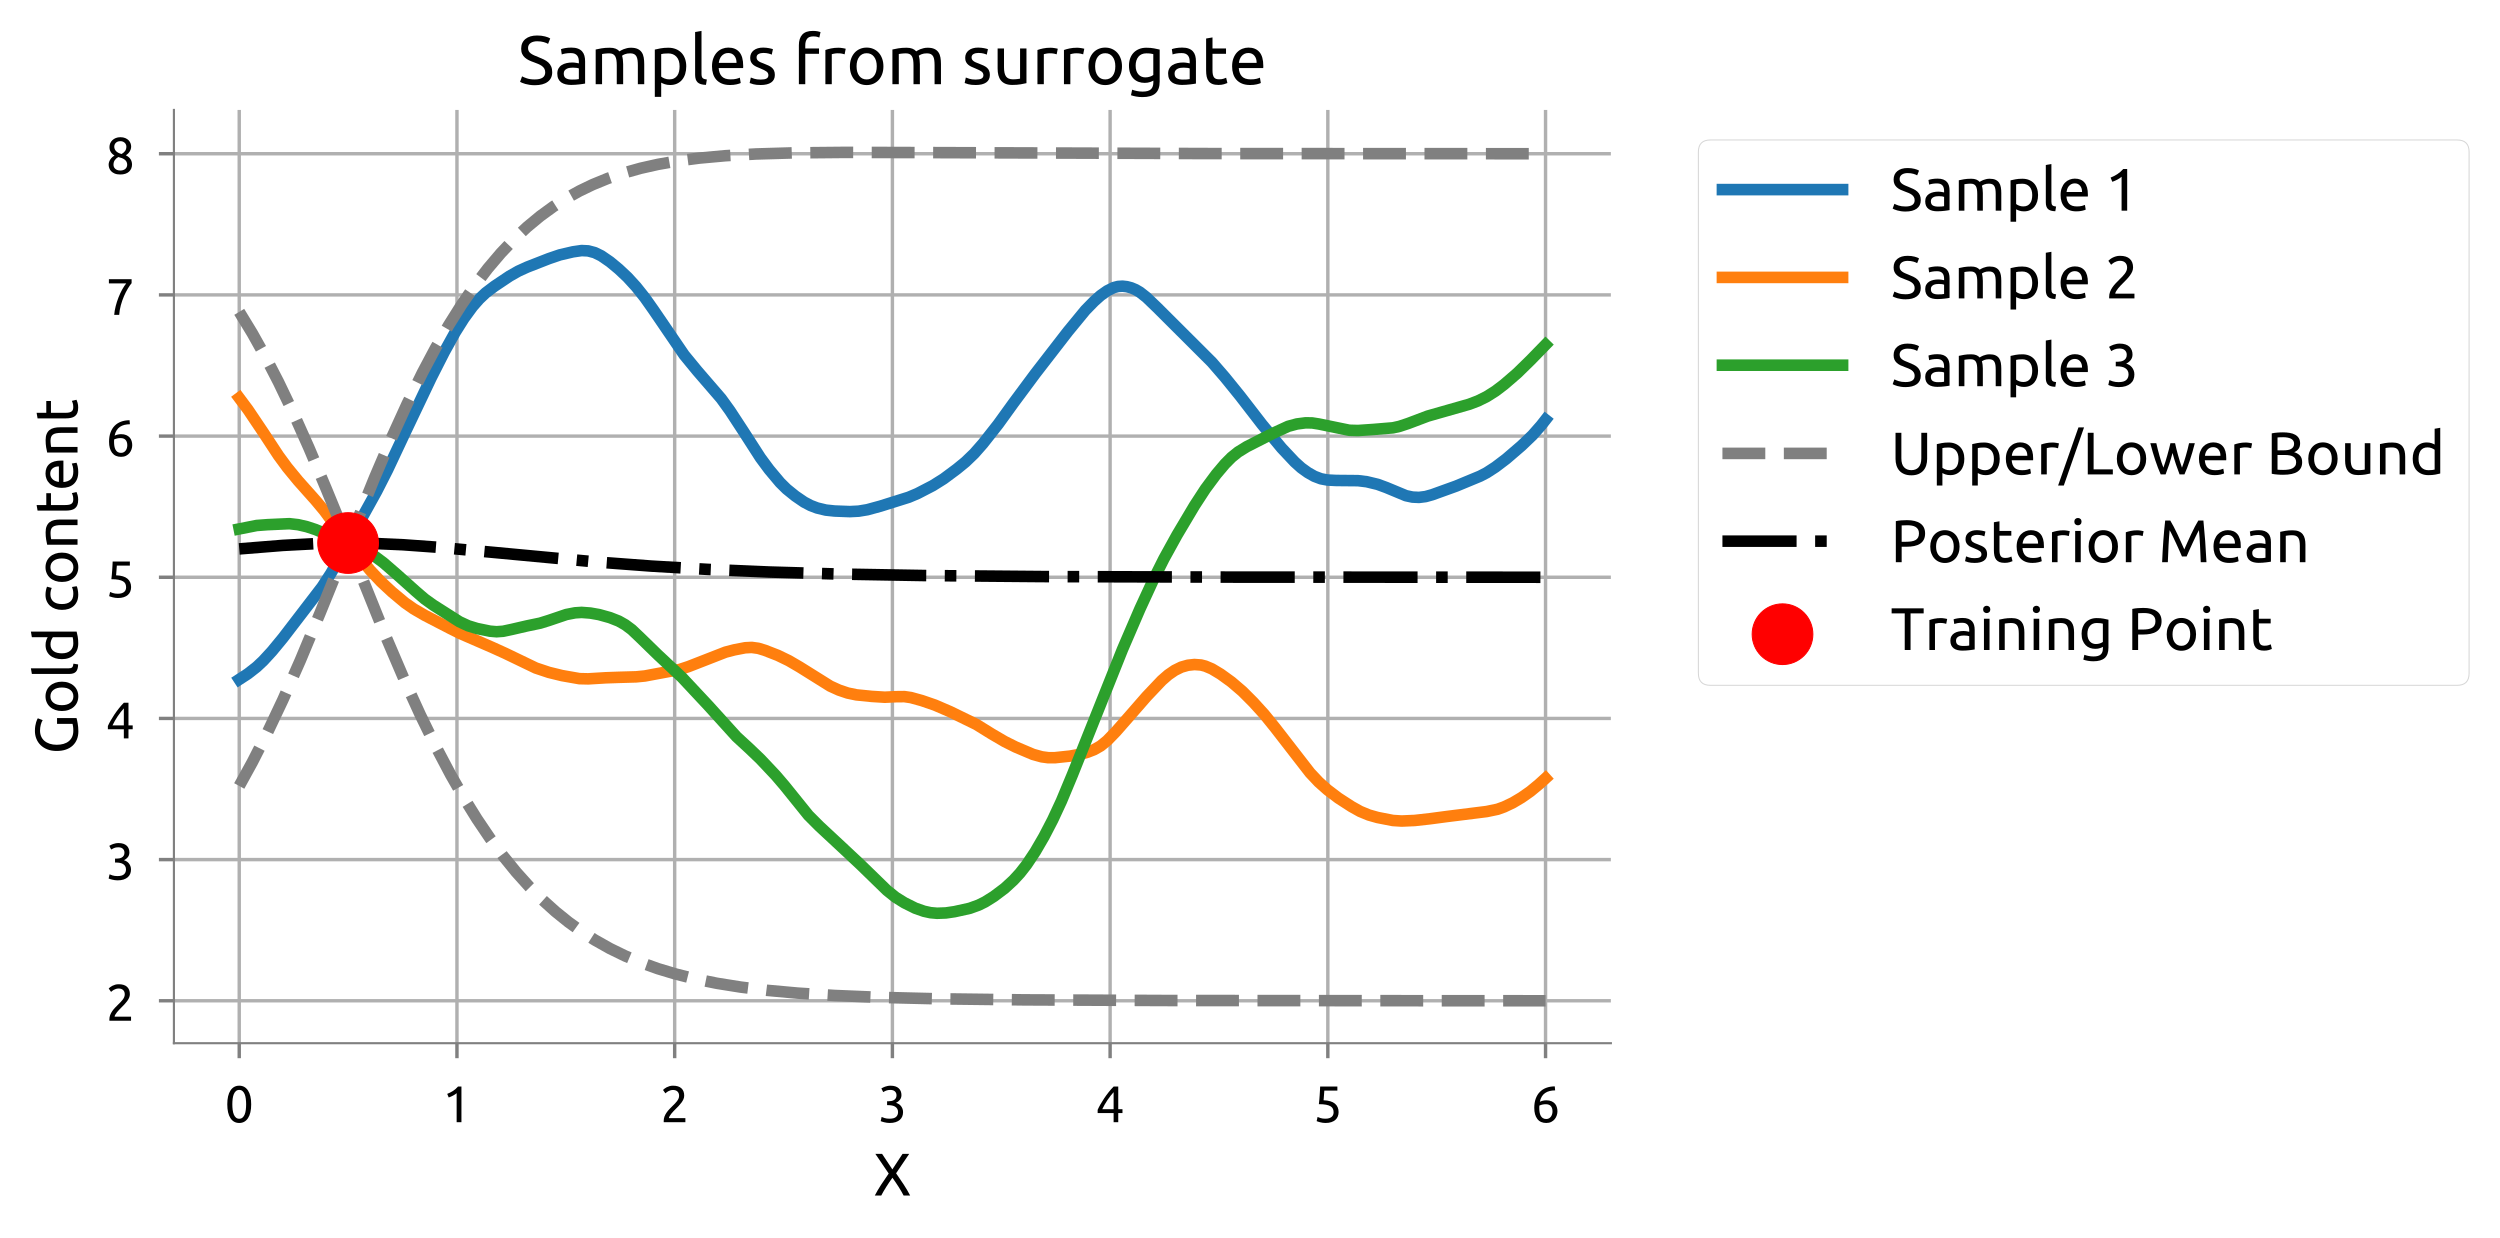 <?xml version="1.0" encoding="utf-8" standalone="no"?>
<!DOCTYPE svg PUBLIC "-//W3C//DTD SVG 1.1//EN"
  "http://www.w3.org/Graphics/SVG/1.1/DTD/svg11.dtd">
<!-- Created with matplotlib (https://matplotlib.org/) -->
<svg height="288.339pt" version="1.1" viewBox="0 0 582.484 288.339" width="582.484pt" xmlns="http://www.w3.org/2000/svg" xmlns:xlink="http://www.w3.org/1999/xlink">
 <defs>
  <style type="text/css">
*{stroke-linecap:butt;stroke-linejoin:round;}
  </style>
 </defs>
 <g id="figure_1">
  <g id="patch_1">
   <path d="M 0 288.339 
L 582.484 288.339 
L 582.484 0 
L 0 0 
z
" style="fill:#ffffff;"/>
  </g>
  <g id="axes_1">
   <g id="patch_2">
    <path d="M 40.522 243.055 
L 375.322 243.055 
L 375.322 25.615 
L 40.522 25.615 
z
" style="fill:#ffffff;"/>
   </g>
   <g id="matplotlib.axis_1">
    <g id="xtick_1">
     <g id="line2d_1">
      <path clip-path="url(#p6fc7e573ab)" d="M 55.74 243.055 
L 55.74 25.615 
" style="fill:none;stroke:#b0b0b0;stroke-linecap:square;stroke-width:0.8;"/>
     </g>
     <g id="line2d_2">
      <defs>
       <path d="M 0 0 
L 0 3.5 
" id="ma243095e01" style="stroke:#808080;stroke-width:0.8;"/>
      </defs>
      <g>
       <use style="fill:#808080;stroke:#808080;stroke-width:0.8;" x="55.74" xlink:href="#ma243095e01" y="243.055"/>
      </g>
     </g>
     <g id="text_1">
      <!-- 0 -->
      <defs>
       <path d="M 5 34.703 
Q 5 52.094 11.141 61.5 
Q 17.297 70.906 28.203 70.906 
Q 39.094 70.906 45.25 61.5 
Q 51.406 52.094 51.406 34.703 
Q 51.406 17.297 45.25 7.891 
Q 39.094 -1.5 28.203 -1.5 
Q 17.297 -1.5 11.141 7.891 
Q 5 17.297 5 34.703 
z
M 41.594 34.703 
Q 41.594 40.406 40.938 45.5 
Q 40.297 50.594 38.75 54.391 
Q 37.203 58.203 34.594 60.453 
Q 32 62.703 28.203 62.703 
Q 24.406 62.703 21.797 60.453 
Q 19.203 58.203 17.641 54.391 
Q 16.094 50.594 15.438 45.5 
Q 14.797 40.406 14.797 34.703 
Q 14.797 29 15.438 23.891 
Q 16.094 18.797 17.641 15 
Q 19.203 11.203 21.797 8.953 
Q 24.406 6.703 28.203 6.703 
Q 32 6.703 34.594 8.953 
Q 37.203 11.203 38.75 15 
Q 40.297 18.797 40.938 23.891 
Q 41.594 29 41.594 34.703 
z
" id="Ubuntu-48"/>
      </defs>
      <g transform="translate(52.356 261.466)scale(0.12 -0.12)">
       <use xlink:href="#Ubuntu-48"/>
      </g>
     </g>
    </g>
    <g id="xtick_2">
     <g id="line2d_3">
      <path clip-path="url(#p6fc7e573ab)" d="M 106.467 243.055 
L 106.467 25.615 
" style="fill:none;stroke:#b0b0b0;stroke-linecap:square;stroke-width:0.8;"/>
     </g>
     <g id="line2d_4">
      <g>
       <use style="fill:#808080;stroke:#808080;stroke-width:0.8;" x="106.467" xlink:href="#ma243095e01" y="243.055"/>
      </g>
     </g>
     <g id="text_2">
      <!-- 1 -->
      <defs>
       <path d="M 9.297 55 
Q 15 57.203 20.391 60.641 
Q 25.797 64.094 30.297 69.297 
L 36.906 69.297 
L 36.906 0 
L 27.594 0 
L 27.594 56.406 
Q 26.406 55.297 24.656 54.094 
Q 22.906 52.906 20.844 51.797 
Q 18.797 50.703 16.547 49.703 
Q 14.297 48.703 12.203 48 
z
" id="Ubuntu-49"/>
      </defs>
      <g transform="translate(103.083 261.466)scale(0.12 -0.12)">
       <use xlink:href="#Ubuntu-49"/>
      </g>
     </g>
    </g>
    <g id="xtick_3">
     <g id="line2d_5">
      <path clip-path="url(#p6fc7e573ab)" d="M 157.195 243.055 
L 157.195 25.615 
" style="fill:none;stroke:#b0b0b0;stroke-linecap:square;stroke-width:0.8;"/>
     </g>
     <g id="line2d_6">
      <g>
       <use style="fill:#808080;stroke:#808080;stroke-width:0.8;" x="157.195" xlink:href="#ma243095e01" y="243.055"/>
      </g>
     </g>
     <g id="text_3">
      <!-- 2 -->
      <defs>
       <path d="M 46.703 51.594 
Q 46.703 48 45.25 44.641 
Q 43.797 41.297 41.391 38.047 
Q 39 34.797 36 31.641 
Q 33 28.5 30 25.5 
Q 28.297 23.797 26.047 21.5 
Q 23.797 19.203 21.797 16.703 
Q 19.797 14.203 18.438 11.891 
Q 17.094 9.594 17.094 7.906 
L 49 7.906 
L 49 0 
L 7 0 
Q 6.906 0.594 6.906 1.188 
Q 6.906 1.797 6.906 2.297 
Q 6.906 7 8.453 11.047 
Q 10 15.094 12.5 18.688 
Q 15 22.297 18.094 25.5 
Q 21.203 28.703 24.203 31.703 
Q 26.703 34.094 28.953 36.438 
Q 31.203 38.797 32.953 41.141 
Q 34.703 43.5 35.75 46 
Q 36.797 48.5 36.797 51.297 
Q 36.797 54.297 35.844 56.391 
Q 34.906 58.5 33.297 59.891 
Q 31.703 61.297 29.547 61.938 
Q 27.406 62.594 25 62.594 
Q 22.094 62.594 19.688 61.797 
Q 17.297 61 15.391 59.953 
Q 13.5 58.906 12.203 57.75 
Q 10.906 56.594 10.203 56 
L 5.594 62.594 
Q 6.5 63.594 8.297 65.047 
Q 10.094 66.5 12.594 67.797 
Q 15.094 69.094 18.188 70 
Q 21.297 70.906 24.906 70.906 
Q 35.797 70.906 41.25 65.844 
Q 46.703 60.797 46.703 51.594 
z
" id="Ubuntu-50"/>
      </defs>
      <g transform="translate(153.81 261.466)scale(0.12 -0.12)">
       <use xlink:href="#Ubuntu-50"/>
      </g>
     </g>
    </g>
    <g id="xtick_4">
     <g id="line2d_7">
      <path clip-path="url(#p6fc7e573ab)" d="M 207.922 243.055 
L 207.922 25.615 
" style="fill:none;stroke:#b0b0b0;stroke-linecap:square;stroke-width:0.8;"/>
     </g>
     <g id="line2d_8">
      <g>
       <use style="fill:#808080;stroke:#808080;stroke-width:0.8;" x="207.922" xlink:href="#ma243095e01" y="243.055"/>
      </g>
     </g>
     <g id="text_4">
      <!-- 3 -->
      <defs>
       <path d="M 22.594 6.797 
Q 31.5 6.797 35.344 10.297 
Q 39.203 13.797 39.203 19.703 
Q 39.203 23.5 37.594 26.094 
Q 36 28.703 33.391 30.25 
Q 30.797 31.797 27.344 32.438 
Q 23.906 33.094 20.297 33.094 
L 17.906 33.094 
L 17.906 40.703 
L 21.203 40.703 
Q 23.703 40.703 26.344 41.203 
Q 29 41.703 31.203 43 
Q 33.406 44.297 34.797 46.547 
Q 36.203 48.797 36.203 52.203 
Q 36.203 55 35.203 57 
Q 34.203 59 32.547 60.297 
Q 30.906 61.594 28.75 62.141 
Q 26.594 62.703 24.203 62.703 
Q 19.406 62.703 16.047 61.297 
Q 12.703 59.906 10.406 58.406 
L 6.797 65.5 
Q 8 66.297 9.844 67.25 
Q 11.703 68.203 14 69 
Q 16.297 69.797 18.938 70.344 
Q 21.594 70.906 24.5 70.906 
Q 30 70.906 34 69.547 
Q 38 68.203 40.594 65.75 
Q 43.203 63.297 44.5 59.938 
Q 45.797 56.594 45.797 52.703 
Q 45.797 47.297 42.688 43.438 
Q 39.594 39.594 35.203 37.594 
Q 37.906 36.797 40.406 35.297 
Q 42.906 33.797 44.75 31.5 
Q 46.594 29.203 47.75 26.203 
Q 48.906 23.203 48.906 19.5 
Q 48.906 15 47.344 11.141 
Q 45.797 7.297 42.547 4.5 
Q 39.297 1.703 34.391 0.094 
Q 29.5 -1.5 22.797 -1.5 
Q 20.203 -1.5 17.453 -1.094 
Q 14.703 -0.703 12.297 -0.094 
Q 9.906 0.5 8.094 1.094 
Q 6.297 1.703 5.5 2.094 
L 7.297 10.203 
Q 9 9.406 12.953 8.094 
Q 16.906 6.797 22.594 6.797 
z
" id="Ubuntu-51"/>
      </defs>
      <g transform="translate(204.537 261.466)scale(0.12 -0.12)">
       <use xlink:href="#Ubuntu-51"/>
      </g>
     </g>
    </g>
    <g id="xtick_5">
     <g id="line2d_9">
      <path clip-path="url(#p6fc7e573ab)" d="M 258.649 243.055 
L 258.649 25.615 
" style="fill:none;stroke:#b0b0b0;stroke-linecap:square;stroke-width:0.8;"/>
     </g>
     <g id="line2d_10">
      <g>
       <use style="fill:#808080;stroke:#808080;stroke-width:0.8;" x="258.649" xlink:href="#ma243095e01" y="243.055"/>
      </g>
     </g>
     <g id="text_5">
      <!-- 4 -->
      <defs>
       <path d="M 4 24 
Q 5.906 28.406 9.203 34.25 
Q 12.5 40.094 16.641 46.297 
Q 20.797 52.5 25.547 58.5 
Q 30.297 64.5 35.094 69.297 
L 44 69.297 
L 44 25.297 
L 52.203 25.297 
L 52.203 17.703 
L 44 17.703 
L 44 0 
L 35 0 
L 35 17.703 
L 4 17.703 
z
M 35 58.297 
Q 32 55.094 28.953 51.141 
Q 25.906 47.203 23 42.891 
Q 20.094 38.594 17.547 34.094 
Q 15 29.594 13 25.297 
L 35 25.297 
z
" id="Ubuntu-52"/>
      </defs>
      <g transform="translate(255.265 261.466)scale(0.12 -0.12)">
       <use xlink:href="#Ubuntu-52"/>
      </g>
     </g>
    </g>
    <g id="xtick_6">
     <g id="line2d_11">
      <path clip-path="url(#p6fc7e573ab)" d="M 309.376 243.055 
L 309.376 25.615 
" style="fill:none;stroke:#b0b0b0;stroke-linecap:square;stroke-width:0.8;"/>
     </g>
     <g id="line2d_12">
      <g>
       <use style="fill:#808080;stroke:#808080;stroke-width:0.8;" x="309.376" xlink:href="#ma243095e01" y="243.055"/>
      </g>
     </g>
     <g id="text_6">
      <!-- 5 -->
      <defs>
       <path d="M 19.906 42.594 
Q 35 42 42.047 36 
Q 49.094 30 49.094 19.703 
Q 49.094 15.094 47.547 11.188 
Q 46 7.297 42.844 4.5 
Q 39.703 1.703 34.891 0.094 
Q 30.094 -1.5 23.5 -1.5 
Q 20.906 -1.5 18.203 -1.094 
Q 15.5 -0.703 13.203 -0.094 
Q 10.906 0.5 9.094 1.094 
Q 7.297 1.703 6.5 2.094 
L 8.297 10.203 
Q 10 9.406 13.844 8.094 
Q 17.703 6.797 23.297 6.797 
Q 27.797 6.797 30.844 7.797 
Q 33.906 8.797 35.797 10.5 
Q 37.703 12.203 38.547 14.453 
Q 39.406 16.703 39.406 19.203 
Q 39.406 23 38.094 25.953 
Q 36.797 28.906 33.5 30.906 
Q 30.203 32.906 24.703 33.953 
Q 19.203 35 10.797 35 
Q 11.406 39.906 11.75 44.203 
Q 12.094 48.5 12.391 52.594 
Q 12.703 56.703 12.891 60.75 
Q 13.094 64.797 13.297 69.297 
L 46.703 69.297 
L 46.703 61.406 
L 21.406 61.406 
Q 21.297 59.906 21.094 57.344 
Q 20.906 54.797 20.703 52.047 
Q 20.5 49.297 20.297 46.688 
Q 20.094 44.094 19.906 42.594 
z
" id="Ubuntu-53"/>
      </defs>
      <g transform="translate(305.992 261.466)scale(0.12 -0.12)">
       <use xlink:href="#Ubuntu-53"/>
      </g>
     </g>
    </g>
    <g id="xtick_7">
     <g id="line2d_13">
      <path clip-path="url(#p6fc7e573ab)" d="M 360.104 243.055 
L 360.104 25.615 
" style="fill:none;stroke:#b0b0b0;stroke-linecap:square;stroke-width:0.8;"/>
     </g>
     <g id="line2d_14">
      <g>
       <use style="fill:#808080;stroke:#808080;stroke-width:0.8;" x="360.104" xlink:href="#ma243095e01" y="243.055"/>
      </g>
     </g>
     <g id="text_7">
      <!-- 6 -->
      <defs>
       <path d="M 6.297 27.797 
Q 6.297 37.906 9.094 45.656 
Q 11.906 53.406 17.047 58.703 
Q 22.203 64 29.547 66.75 
Q 36.906 69.5 46.094 69.594 
L 46.797 61.797 
Q 40.906 61.703 36.047 60.5 
Q 31.203 59.297 27.391 56.688 
Q 23.594 54.094 21 49.938 
Q 18.406 45.797 17.094 39.703 
Q 19.703 40.906 22.953 41.703 
Q 26.203 42.5 29.703 42.5 
Q 35.594 42.5 39.688 40.703 
Q 43.797 38.906 46.391 35.953 
Q 49 33 50.141 29.141 
Q 51.297 25.297 51.297 21.094 
Q 51.297 17.297 50 13.297 
Q 48.703 9.297 46.047 6 
Q 43.406 2.703 39.297 0.594 
Q 35.203 -1.5 29.594 -1.5 
Q 18.203 -1.5 12.25 6.297 
Q 6.297 14.094 6.297 27.797 
z
M 28.703 34.906 
Q 25.203 34.906 22.203 34.25 
Q 19.203 33.594 16.203 32.297 
Q 16.094 31.203 16.047 30.047 
Q 16 28.906 16 27.797 
Q 16 23.406 16.594 19.5 
Q 17.203 15.594 18.75 12.641 
Q 20.297 9.703 22.891 7.953 
Q 25.5 6.203 29.5 6.203 
Q 32.797 6.203 35.094 7.594 
Q 37.406 9 38.906 11.203 
Q 40.406 13.406 41.047 15.953 
Q 41.703 18.5 41.703 20.906 
Q 41.703 27.703 38.453 31.297 
Q 35.203 34.906 28.703 34.906 
z
" id="Ubuntu-54"/>
      </defs>
      <g transform="translate(356.719 261.466)scale(0.12 -0.12)">
       <use xlink:href="#Ubuntu-54"/>
      </g>
     </g>
    </g>
    <g id="text_8">
     <!-- X -->
     <defs>
      <path d="M 50.203 0 
Q 48.703 3 46.594 6.641 
Q 44.5 10.297 42 14.25 
Q 39.5 18.203 36.797 22.141 
Q 34.094 26.094 31.594 29.594 
Q 29.094 26.094 26.391 22.141 
Q 23.703 18.203 21.25 14.25 
Q 18.797 10.297 16.641 6.641 
Q 14.5 3 13 0 
L 2.297 0 
Q 6.797 8.797 12.75 17.891 
Q 18.703 27 25.406 36.594 
L 3.203 69.297 
L 14.406 69.297 
L 31.5 43.5 
L 48.406 69.297 
L 59.5 69.297 
L 37.703 37 
Q 44.5 27.297 50.5 18.094 
Q 56.5 8.906 61.094 0 
z
" id="Ubuntu-88"/>
     </defs>
     <g transform="translate(203.505 278.549)scale(0.14 -0.14)">
      <use xlink:href="#Ubuntu-88"/>
     </g>
    </g>
   </g>
   <g id="matplotlib.axis_2">
    <g id="ytick_1">
     <g id="line2d_15">
      <path clip-path="url(#p6fc7e573ab)" d="M 40.522 233.174 
L 375.322 233.174 
" style="fill:none;stroke:#b0b0b0;stroke-linecap:square;stroke-width:0.8;"/>
     </g>
     <g id="line2d_16">
      <defs>
       <path d="M 0 0 
L -3.5 0 
" id="md955885299" style="stroke:#808080;stroke-width:0.8;"/>
      </defs>
      <g>
       <use style="fill:#808080;stroke:#808080;stroke-width:0.8;" x="40.522" xlink:href="#md955885299" y="233.174"/>
      </g>
     </g>
     <g id="text_9">
      <!-- 2 -->
      <g transform="translate(24.653 237.829)scale(0.12 -0.12)">
       <use xlink:href="#Ubuntu-50"/>
      </g>
     </g>
    </g>
    <g id="ytick_2">
     <g id="line2d_17">
      <path clip-path="url(#p6fc7e573ab)" d="M 40.522 200.281 
L 375.322 200.281 
" style="fill:none;stroke:#b0b0b0;stroke-linecap:square;stroke-width:0.8;"/>
     </g>
     <g id="line2d_18">
      <g>
       <use style="fill:#808080;stroke:#808080;stroke-width:0.8;" x="40.522" xlink:href="#md955885299" y="200.281"/>
      </g>
     </g>
     <g id="text_10">
      <!-- 3 -->
      <g transform="translate(24.653 204.937)scale(0.12 -0.12)">
       <use xlink:href="#Ubuntu-51"/>
      </g>
     </g>
    </g>
    <g id="ytick_3">
     <g id="line2d_19">
      <path clip-path="url(#p6fc7e573ab)" d="M 40.522 167.389 
L 375.322 167.389 
" style="fill:none;stroke:#b0b0b0;stroke-linecap:square;stroke-width:0.8;"/>
     </g>
     <g id="line2d_20">
      <g>
       <use style="fill:#808080;stroke:#808080;stroke-width:0.8;" x="40.522" xlink:href="#md955885299" y="167.389"/>
      </g>
     </g>
     <g id="text_11">
      <!-- 4 -->
      <g transform="translate(24.653 172.045)scale(0.12 -0.12)">
       <use xlink:href="#Ubuntu-52"/>
      </g>
     </g>
    </g>
    <g id="ytick_4">
     <g id="line2d_21">
      <path clip-path="url(#p6fc7e573ab)" d="M 40.522 134.497 
L 375.322 134.497 
" style="fill:none;stroke:#b0b0b0;stroke-linecap:square;stroke-width:0.8;"/>
     </g>
     <g id="line2d_22">
      <g>
       <use style="fill:#808080;stroke:#808080;stroke-width:0.8;" x="40.522" xlink:href="#md955885299" y="134.497"/>
      </g>
     </g>
     <g id="text_12">
      <!-- 5 -->
      <g transform="translate(24.653 139.153)scale(0.12 -0.12)">
       <use xlink:href="#Ubuntu-53"/>
      </g>
     </g>
    </g>
    <g id="ytick_5">
     <g id="line2d_23">
      <path clip-path="url(#p6fc7e573ab)" d="M 40.522 101.605 
L 375.322 101.605 
" style="fill:none;stroke:#b0b0b0;stroke-linecap:square;stroke-width:0.8;"/>
     </g>
     <g id="line2d_24">
      <g>
       <use style="fill:#808080;stroke:#808080;stroke-width:0.8;" x="40.522" xlink:href="#md955885299" y="101.605"/>
      </g>
     </g>
     <g id="text_13">
      <!-- 6 -->
      <g transform="translate(24.653 106.26)scale(0.12 -0.12)">
       <use xlink:href="#Ubuntu-54"/>
      </g>
     </g>
    </g>
    <g id="ytick_6">
     <g id="line2d_25">
      <path clip-path="url(#p6fc7e573ab)" d="M 40.522 68.712 
L 375.322 68.712 
" style="fill:none;stroke:#b0b0b0;stroke-linecap:square;stroke-width:0.8;"/>
     </g>
     <g id="line2d_26">
      <g>
       <use style="fill:#808080;stroke:#808080;stroke-width:0.8;" x="40.522" xlink:href="#md955885299" y="68.712"/>
      </g>
     </g>
     <g id="text_14">
      <!-- 7 -->
      <defs>
       <path d="M 16.297 0 
Q 16.906 8 19.156 16.844 
Q 21.406 25.703 24.703 34.047 
Q 28 42.406 31.953 49.547 
Q 35.906 56.703 39.703 61.203 
L 6 61.203 
L 6 69.297 
L 50.094 69.297 
L 50.094 61.594 
Q 46.797 57.797 42.797 51.141 
Q 38.797 44.5 35.25 36.25 
Q 31.703 28 29.141 18.641 
Q 26.594 9.297 26 0 
z
" id="Ubuntu-55"/>
      </defs>
      <g transform="translate(24.653 73.368)scale(0.12 -0.12)">
       <use xlink:href="#Ubuntu-55"/>
      </g>
     </g>
    </g>
    <g id="ytick_7">
     <g id="line2d_27">
      <path clip-path="url(#p6fc7e573ab)" d="M 40.522 35.82 
L 375.322 35.82 
" style="fill:none;stroke:#b0b0b0;stroke-linecap:square;stroke-width:0.8;"/>
     </g>
     <g id="line2d_28">
      <g>
       <use style="fill:#808080;stroke:#808080;stroke-width:0.8;" x="40.522" xlink:href="#md955885299" y="35.82"/>
      </g>
     </g>
     <g id="text_15">
      <!-- 8 -->
      <defs>
       <path d="M 50.906 18 
Q 50.906 13.797 49.453 10.25 
Q 48 6.703 45.141 4.047 
Q 42.297 1.406 38 -0.047 
Q 33.703 -1.5 28.094 -1.5 
Q 21.594 -1.5 17.25 0.344 
Q 12.906 2.203 10.297 5 
Q 7.703 7.797 6.594 11.141 
Q 5.5 14.5 5.5 17.5 
Q 5.5 20.406 6.453 23.047 
Q 7.406 25.703 8.953 28 
Q 10.5 30.297 12.547 32.141 
Q 14.594 34 16.906 35.406 
Q 7.094 41 7.094 51.906 
Q 7.094 55.703 8.594 59.141 
Q 10.094 62.594 12.844 65.188 
Q 15.594 67.797 19.5 69.344 
Q 23.406 70.906 28.203 70.906 
Q 33.797 70.906 37.797 69.203 
Q 41.797 67.5 44.344 64.844 
Q 46.906 62.203 48.047 59 
Q 49.203 55.797 49.203 52.797 
Q 49.203 49.906 48.344 47.344 
Q 47.5 44.797 46.047 42.594 
Q 44.594 40.406 42.75 38.703 
Q 40.906 37 38.906 35.703 
Q 50.703 30.094 50.906 18 
z
M 14.906 17.406 
Q 14.906 15.594 15.547 13.641 
Q 16.203 11.703 17.797 10.047 
Q 19.406 8.406 21.906 7.297 
Q 24.406 6.203 28.203 6.203 
Q 31.594 6.203 34.141 7.203 
Q 36.703 8.203 38.297 9.75 
Q 39.906 11.297 40.703 13.297 
Q 41.5 15.297 41.5 17.406 
Q 41.5 20.594 40.297 23 
Q 39.094 25.406 36.844 27.203 
Q 34.594 29 31.438 30.25 
Q 28.297 31.5 24.297 32.406 
Q 19.797 29.906 17.344 26.203 
Q 14.906 22.5 14.906 17.406 
z
M 39.906 52.906 
Q 39.906 54.406 39.25 56.203 
Q 38.594 58 37.188 59.547 
Q 35.797 61.094 33.594 62.141 
Q 31.406 63.203 28.203 63.203 
Q 25 63.203 22.75 62.203 
Q 20.5 61.203 19.094 59.641 
Q 17.703 58.094 17.047 56.25 
Q 16.406 54.406 16.406 52.594 
Q 16.406 50.406 17.203 48.203 
Q 18 46 19.703 44.094 
Q 21.406 42.203 24.156 40.703 
Q 26.906 39.203 30.703 38.297 
Q 34.906 40.797 37.406 44.141 
Q 39.906 47.5 39.906 52.906 
z
" id="Ubuntu-56"/>
      </defs>
      <g transform="translate(24.653 40.476)scale(0.12 -0.12)">
       <use xlink:href="#Ubuntu-56"/>
      </g>
     </g>
    </g>
    <g id="text_16">
     <!-- Gold content -->
     <defs>
      <path d="M 50.906 34.094 
L 60.594 34.094 
L 60.594 1.703 
Q 59.406 1.297 57.156 0.797 
Q 54.906 0.297 51.953 -0.203 
Q 49 -0.703 45.5 -1.047 
Q 42 -1.406 38.406 -1.406 
Q 31.094 -1.406 25.094 1 
Q 19.094 3.406 14.797 8 
Q 10.5 12.594 8.141 19.297 
Q 5.797 26 5.797 34.703 
Q 5.797 43.406 8.438 50.156 
Q 11.094 56.906 15.594 61.5 
Q 20.094 66.094 26.141 68.5 
Q 32.203 70.906 39.094 70.906 
Q 43.797 70.906 47.438 70.297 
Q 51.094 69.703 53.688 68.891 
Q 56.297 68.094 57.938 67.297 
Q 59.594 66.5 60.203 66.094 
L 57.094 58 
Q 54.203 59.906 49.391 61.156 
Q 44.594 62.406 39.594 62.406 
Q 34.297 62.406 29.938 60.5 
Q 25.594 58.594 22.547 55 
Q 19.5 51.406 17.797 46.25 
Q 16.094 41.094 16.094 34.703 
Q 16.094 28.5 17.547 23.391 
Q 19 18.297 21.953 14.641 
Q 24.906 11 29.25 9 
Q 33.594 7 39.5 7 
Q 43.703 7 46.641 7.453 
Q 49.594 7.906 50.906 8.297 
z
" id="Ubuntu-71"/>
      <path d="M 53.906 26 
Q 53.906 19.797 52.094 14.797 
Q 50.297 9.797 47.047 6.188 
Q 43.797 2.594 39.297 0.641 
Q 34.797 -1.297 29.5 -1.297 
Q 24.203 -1.297 19.703 0.641 
Q 15.203 2.594 11.953 6.188 
Q 8.703 9.797 6.891 14.797 
Q 5.094 19.797 5.094 26 
Q 5.094 32.094 6.891 37.141 
Q 8.703 42.203 11.953 45.797 
Q 15.203 49.406 19.703 51.344 
Q 24.203 53.297 29.5 53.297 
Q 34.797 53.297 39.297 51.344 
Q 43.797 49.406 47.047 45.797 
Q 50.297 42.203 52.094 37.141 
Q 53.906 32.094 53.906 26 
z
M 44.203 26 
Q 44.203 34.797 40.25 39.938 
Q 36.297 45.094 29.5 45.094 
Q 22.703 45.094 18.75 39.938 
Q 14.797 34.797 14.797 26 
Q 14.797 17.203 18.75 12.047 
Q 22.703 6.906 29.5 6.906 
Q 36.297 6.906 40.25 12.047 
Q 44.203 17.203 44.203 26 
z
" id="Ubuntu-111"/>
      <path d="M 23.594 -1 
Q 15 -0.797 11.391 2.703 
Q 7.797 6.203 7.797 13.594 
L 7.797 76 
L 17.094 77.594 
L 17.094 15.094 
Q 17.094 12.797 17.5 11.297 
Q 17.906 9.797 18.797 8.891 
Q 19.703 8 21.203 7.547 
Q 22.703 7.094 24.906 6.797 
z
" id="Ubuntu-108"/>
      <path d="M 41.594 41 
Q 39.906 42.406 36.703 43.703 
Q 33.5 45 29.703 45 
Q 25.703 45 22.844 43.547 
Q 20 42.094 18.203 39.547 
Q 16.406 37 15.594 33.5 
Q 14.797 30 14.797 26 
Q 14.797 16.906 19.297 11.953 
Q 23.797 7 31.297 7 
Q 35.094 7 37.641 7.344 
Q 40.203 7.703 41.594 8.094 
z
M 41.594 76 
L 50.906 77.594 
L 50.906 1.5 
Q 47.703 0.594 42.703 -0.297 
Q 37.703 -1.203 31.203 -1.203 
Q 25.203 -1.203 20.391 0.688 
Q 15.594 2.594 12.188 6.094 
Q 8.797 9.594 6.938 14.641 
Q 5.094 19.703 5.094 26 
Q 5.094 32 6.641 37 
Q 8.203 42 11.203 45.594 
Q 14.203 49.203 18.547 51.203 
Q 22.906 53.203 28.5 53.203 
Q 33 53.203 36.453 52 
Q 39.906 50.797 41.594 49.703 
z
" id="Ubuntu-100"/>
      <path id="Ubuntu-32"/>
      <path d="M 30.594 -1.203 
Q 24.297 -1.203 19.547 0.797 
Q 14.797 2.797 11.547 6.391 
Q 8.297 10 6.688 14.953 
Q 5.094 19.906 5.094 25.906 
Q 5.094 31.906 6.844 36.906 
Q 8.594 41.906 11.797 45.547 
Q 15 49.203 19.641 51.25 
Q 24.297 53.297 30 53.297 
Q 33.5 53.297 37 52.688 
Q 40.5 52.094 43.703 50.797 
L 41.594 42.906 
Q 39.5 43.906 36.75 44.5 
Q 34 45.094 30.906 45.094 
Q 23.094 45.094 18.938 40.188 
Q 14.797 35.297 14.797 25.906 
Q 14.797 21.703 15.75 18.203 
Q 16.703 14.703 18.75 12.203 
Q 20.797 9.703 24 8.344 
Q 27.203 7 31.797 7 
Q 35.5 7 38.5 7.703 
Q 41.5 8.406 43.203 9.203 
L 44.5 1.406 
Q 43.703 0.906 42.203 0.453 
Q 40.703 0 38.797 -0.344 
Q 36.906 -0.703 34.75 -0.953 
Q 32.594 -1.203 30.594 -1.203 
z
" id="Ubuntu-99"/>
      <path d="M 8 50.5 
Q 11.203 51.297 16.5 52.188 
Q 21.797 53.094 28.703 53.094 
Q 34.906 53.094 39 51.344 
Q 43.094 49.594 45.547 46.438 
Q 48 43.297 49 38.891 
Q 50 34.5 50 29.203 
L 50 0 
L 40.703 0 
L 40.703 27.203 
Q 40.703 32 40.047 35.391 
Q 39.406 38.797 37.906 40.891 
Q 36.406 43 33.906 43.953 
Q 31.406 44.906 27.703 44.906 
Q 26.203 44.906 24.594 44.797 
Q 23 44.703 21.547 44.547 
Q 20.094 44.406 18.938 44.203 
Q 17.797 44 17.297 43.906 
L 17.297 0 
L 8 0 
z
" id="Ubuntu-110"/>
      <path d="M 16.703 52 
L 36.406 52 
L 36.406 44.203 
L 16.703 44.203 
L 16.703 20.203 
Q 16.703 16.297 17.297 13.75 
Q 17.906 11.203 19.094 9.75 
Q 20.297 8.297 22.094 7.688 
Q 23.906 7.094 26.297 7.094 
Q 30.5 7.094 33.047 8.047 
Q 35.594 9 36.594 9.406 
L 38.406 1.703 
Q 37 1 33.5 -0.047 
Q 30 -1.094 25.5 -1.094 
Q 20.203 -1.094 16.75 0.25 
Q 13.297 1.594 11.188 4.297 
Q 9.094 7 8.25 10.953 
Q 7.406 14.906 7.406 20.094 
L 7.406 66.5 
L 16.703 68.094 
z
" id="Ubuntu-116"/>
      <path d="M 5.094 25.906 
Q 5.094 32.797 7.094 37.938 
Q 9.094 43.094 12.391 46.5 
Q 15.703 49.906 20 51.594 
Q 24.297 53.297 28.797 53.297 
Q 39.297 53.297 44.891 46.75 
Q 50.5 40.203 50.5 26.797 
Q 50.5 26.203 50.5 25.25 
Q 50.5 24.297 50.406 23.5 
L 14.797 23.5 
Q 15.406 15.406 19.5 11.203 
Q 23.594 7 32.297 7 
Q 37.203 7 40.547 7.844 
Q 43.906 8.703 45.594 9.5 
L 46.906 1.703 
Q 45.203 0.797 40.953 -0.203 
Q 36.703 -1.203 31.297 -1.203 
Q 24.5 -1.203 19.547 0.844 
Q 14.594 2.906 11.391 6.5 
Q 8.203 10.094 6.641 15.047 
Q 5.094 20 5.094 25.906 
z
M 40.797 31 
Q 40.906 37.297 37.656 41.344 
Q 34.406 45.406 28.703 45.406 
Q 25.5 45.406 23.047 44.156 
Q 20.594 42.906 18.891 40.906 
Q 17.203 38.906 16.25 36.297 
Q 15.297 33.703 15 31 
z
" id="Ubuntu-101"/>
     </defs>
     <g transform="translate(18.063 175.782)rotate(-90)scale(0.14 -0.14)">
      <use xlink:href="#Ubuntu-71"/>
      <use x="67.2" xlink:href="#Ubuntu-111"/>
      <use x="126.2" xlink:href="#Ubuntu-108"/>
      <use x="153.5" xlink:href="#Ubuntu-100"/>
      <use x="212.4" xlink:href="#Ubuntu-32"/>
      <use x="235.5" xlink:href="#Ubuntu-99"/>
      <use x="281.984" xlink:href="#Ubuntu-111"/>
      <use x="340.984" xlink:href="#Ubuntu-110"/>
      <use x="398.384" xlink:href="#Ubuntu-116"/>
      <use x="438.569" xlink:href="#Ubuntu-101"/>
      <use x="494.469" xlink:href="#Ubuntu-110"/>
      <use x="551.869" xlink:href="#Ubuntu-116"/>
     </g>
    </g>
   </g>
   <g id="line2d_29">
    <path clip-path="url(#p6fc7e573ab)" d="M 55.74 158.298 
L 57.773 156.972 
L 59.805 155.386 
L 61.329 153.951 
L 63.362 151.739 
L 65.902 148.66 
L 75.049 136.739 
L 77.081 133.611 
L 79.622 129.166 
L 87.752 114.473 
L 90.292 109.482 
L 94.357 100.838 
L 100.455 88.023 
L 103.503 82.025 
L 106.044 77.436 
L 108.076 74.204 
L 110.109 71.425 
L 111.633 69.687 
L 113.158 68.244 
L 115.19 66.701 
L 118.747 64.32 
L 120.779 63.168 
L 122.812 62.239 
L 127.893 60.255 
L 130.434 59.388 
L 133.482 58.676 
L 135.515 58.381 
L 137.039 58.455 
L 138.564 58.857 
L 140.088 59.602 
L 142.12 60.997 
L 144.153 62.683 
L 146.185 64.591 
L 148.218 66.814 
L 150.25 69.367 
L 152.283 72.249 
L 159.396 82.683 
L 162.445 86.395 
L 168.034 92.872 
L 170.067 95.688 
L 173.116 100.347 
L 177.181 106.665 
L 179.213 109.409 
L 181.754 112.437 
L 183.278 113.944 
L 185.311 115.586 
L 187.343 116.977 
L 188.867 117.781 
L 190.392 118.362 
L 192.424 118.85 
L 194.457 119.065 
L 198.014 119.201 
L 200.046 119.098 
L 202.078 118.761 
L 205.127 117.928 
L 211.733 115.853 
L 213.765 114.995 
L 217.322 113.154 
L 219.863 111.561 
L 222.911 109.297 
L 224.944 107.636 
L 226.976 105.68 
L 229.009 103.367 
L 232.566 98.845 
L 236.123 93.917 
L 241.204 87.069 
L 248.826 77.216 
L 252.89 72.277 
L 254.923 70.196 
L 256.447 68.838 
L 257.972 67.762 
L 259.496 67.005 
L 260.512 66.742 
L 261.528 66.677 
L 262.545 66.793 
L 263.561 67.059 
L 264.577 67.484 
L 265.593 68.078 
L 267.118 69.277 
L 269.658 71.72 
L 282.361 84.393 
L 285.41 87.916 
L 288.967 92.308 
L 294.048 98.886 
L 298.621 104.405 
L 301.67 107.646 
L 303.194 109.018 
L 304.719 110.113 
L 306.243 110.977 
L 307.767 111.554 
L 309.292 111.842 
L 311.324 111.945 
L 316.405 111.992 
L 318.438 112.239 
L 320.978 112.849 
L 323.011 113.595 
L 327.584 115.496 
L 329.108 115.82 
L 330.633 115.891 
L 332.157 115.698 
L 333.681 115.273 
L 339.271 113.257 
L 344.86 110.939 
L 346.384 110.146 
L 348.417 108.829 
L 350.958 106.902 
L 354.514 103.843 
L 357.055 101.406 
L 359.087 99.096 
L 360.104 97.8 
L 360.104 97.8 
" style="fill:none;stroke:#1f77b4;stroke-linecap:square;stroke-width:2.7;"/>
   </g>
   <g id="line2d_30">
    <path clip-path="url(#p6fc7e573ab)" d="M 55.74 92.719 
L 57.773 95.445 
L 61.329 100.735 
L 64.886 106.154 
L 66.919 108.915 
L 69.459 112.01 
L 73.524 116.574 
L 75.557 119.006 
L 79.114 123.843 
L 82.67 128.525 
L 86.227 132.845 
L 88.768 135.545 
L 91.308 137.905 
L 94.357 140.455 
L 96.39 141.873 
L 98.93 143.35 
L 105.028 146.503 
L 107.06 147.525 
L 114.682 150.837 
L 117.731 152.222 
L 124.844 155.646 
L 127.893 156.663 
L 130.942 157.408 
L 135.007 158.123 
L 137.039 158.169 
L 141.104 157.923 
L 144.153 157.815 
L 148.218 157.699 
L 150.25 157.499 
L 153.299 156.929 
L 156.856 156.269 
L 158.38 155.979 
L 160.413 155.31 
L 167.018 152.735 
L 169.051 151.943 
L 171.083 151.416 
L 173.624 150.925 
L 175.148 150.846 
L 176.673 151.054 
L 178.197 151.517 
L 181.246 152.703 
L 183.786 153.934 
L 186.327 155.417 
L 193.44 159.864 
L 195.473 160.788 
L 197.505 161.475 
L 199.538 161.9 
L 203.095 162.256 
L 206.143 162.448 
L 208.684 162.329 
L 210.717 162.307 
L 212.241 162.53 
L 214.781 163.232 
L 217.83 164.281 
L 221.387 165.817 
L 227.484 168.79 
L 231.041 170.996 
L 234.09 172.779 
L 236.631 174.05 
L 240.696 175.773 
L 242.728 176.337 
L 244.252 176.541 
L 245.777 176.539 
L 249.334 176.161 
L 251.366 175.791 
L 253.399 175.258 
L 254.923 174.663 
L 256.447 173.796 
L 257.972 172.551 
L 260.004 170.451 
L 263.561 166.39 
L 267.118 162.309 
L 270.675 158.556 
L 272.199 157.223 
L 273.723 156.179 
L 275.248 155.43 
L 276.772 154.996 
L 278.296 154.831 
L 279.821 154.941 
L 280.837 155.202 
L 282.361 155.845 
L 284.394 157.066 
L 286.934 158.905 
L 289.475 161.081 
L 292.016 163.625 
L 294.556 166.423 
L 297.097 169.565 
L 305.227 180.058 
L 307.259 182.217 
L 309.292 184.025 
L 311.832 185.949 
L 314.881 187.923 
L 316.914 189.06 
L 318.946 189.897 
L 320.978 190.472 
L 324.535 191.168 
L 326.568 191.296 
L 329.617 191.164 
L 333.173 190.766 
L 337.238 190.226 
L 346.384 189.083 
L 348.925 188.552 
L 350.449 188.002 
L 352.482 187.035 
L 354.514 185.828 
L 356.547 184.404 
L 358.579 182.728 
L 360.104 181.341 
L 360.104 181.341 
" style="fill:none;stroke:#ff7f0e;stroke-linecap:square;stroke-width:2.7;"/>
   </g>
   <g id="line2d_31">
    <path clip-path="url(#p6fc7e573ab)" d="M 55.74 123.239 
L 59.805 122.436 
L 62.346 122.245 
L 67.427 122.015 
L 69.459 122.248 
L 71.492 122.718 
L 73.524 123.387 
L 77.589 125.062 
L 85.211 128.333 
L 87.243 129.565 
L 89.276 131.064 
L 92.325 133.703 
L 96.898 137.794 
L 98.93 139.54 
L 100.963 140.997 
L 107.06 144.867 
L 109.093 145.809 
L 111.125 146.434 
L 114.174 147.063 
L 115.698 147.19 
L 117.223 147.08 
L 119.255 146.647 
L 122.812 145.823 
L 125.861 145.189 
L 127.893 144.555 
L 131.958 143.177 
L 133.99 142.784 
L 135.515 142.688 
L 137.547 142.84 
L 139.58 143.197 
L 142.12 143.905 
L 144.153 144.705 
L 145.677 145.567 
L 147.202 146.703 
L 149.234 148.634 
L 153.299 152.594 
L 158.888 157.824 
L 164.986 164.344 
L 171.591 171.636 
L 174.64 174.446 
L 177.181 176.881 
L 180.737 180.654 
L 182.77 183.031 
L 188.359 189.959 
L 190.9 192.504 
L 195.981 197.232 
L 200.554 201.516 
L 206.652 207.445 
L 208.684 209.075 
L 210.717 210.34 
L 213.257 211.607 
L 215.29 212.32 
L 216.814 212.652 
L 218.338 212.788 
L 220.371 212.711 
L 222.403 212.415 
L 225.96 211.627 
L 227.993 210.892 
L 229.517 210.142 
L 231.549 208.869 
L 234.09 206.96 
L 236.123 205.09 
L 237.647 203.433 
L 239.171 201.487 
L 241.204 198.434 
L 243.236 194.936 
L 245.269 191.021 
L 247.301 186.653 
L 249.842 180.561 
L 261.528 151.312 
L 265.593 141.877 
L 268.642 135.259 
L 271.183 130.192 
L 274.231 124.663 
L 278.296 117.828 
L 280.837 113.923 
L 283.378 110.498 
L 285.41 108.092 
L 286.934 106.557 
L 288.459 105.325 
L 290.491 104.069 
L 296.589 100.964 
L 300.146 99.33 
L 302.178 98.779 
L 304.211 98.516 
L 305.735 98.545 
L 307.259 98.784 
L 314.373 100.246 
L 316.405 100.305 
L 319.962 100.061 
L 324.535 99.681 
L 326.06 99.343 
L 328.092 98.67 
L 332.665 96.942 
L 342.32 94.188 
L 344.352 93.416 
L 346.384 92.409 
L 348.417 91.126 
L 350.449 89.583 
L 353.498 86.951 
L 356.547 83.972 
L 360.104 80.318 
L 360.104 80.318 
" style="fill:none;stroke:#2ca02c;stroke-linecap:square;stroke-width:2.7;"/>
   </g>
   <g id="line2d_32">
    <path clip-path="url(#p6fc7e573ab)" d="M 55.74 183.127 
L 58.789 177.579 
L 62.346 170.589 
L 65.902 163.066 
L 69.967 153.874 
L 74.54 142.912 
L 81.146 126.632 
L 89.784 148.056 
L 94.357 158.736 
L 97.914 166.533 
L 101.471 173.819 
L 105.028 180.558 
L 108.076 185.889 
L 111.125 190.808 
L 114.174 195.323 
L 117.223 199.447 
L 120.271 203.195 
L 123.32 206.588 
L 126.369 209.647 
L 129.417 212.395 
L 132.466 214.855 
L 135.515 217.05 
L 138.564 219.003 
L 142.12 221.004 
L 145.677 222.739 
L 149.234 224.237 
L 153.299 225.697 
L 157.364 226.925 
L 161.937 228.069 
L 167.018 229.098 
L 172.608 229.99 
L 178.705 230.738 
L 185.819 231.386 
L 194.457 231.939 
L 205.127 232.383 
L 218.846 232.719 
L 238.663 232.963 
L 271.183 233.111 
L 345.368 233.17 
L 360.104 233.171 
L 360.104 233.171 
" style="fill:none;stroke:#808080;stroke-dasharray:9.99,4.32;stroke-dashoffset:0;stroke-width:2.7;"/>
   </g>
   <g id="line2d_33">
    <path clip-path="url(#p6fc7e573ab)" d="M 55.74 72.655 
L 58.789 77.666 
L 61.837 83.122 
L 64.886 89.02 
L 68.443 96.44 
L 72 104.392 
L 76.065 114.031 
L 81.146 126.418 
L 87.243 111.371 
L 91.308 101.878 
L 94.865 94.084 
L 98.422 86.84 
L 101.471 81.101 
L 104.52 75.805 
L 107.568 70.954 
L 110.617 66.539 
L 113.666 62.547 
L 116.714 58.957 
L 119.763 55.747 
L 122.812 52.892 
L 125.861 50.367 
L 128.909 48.145 
L 131.958 46.199 
L 135.007 44.503 
L 138.055 43.033 
L 141.612 41.573 
L 145.169 40.352 
L 149.234 39.21 
L 153.299 38.297 
L 157.872 37.496 
L 162.953 36.833 
L 169.051 36.279 
L 176.164 35.876 
L 184.802 35.62 
L 196.997 35.503 
L 218.846 35.563 
L 281.853 35.78 
L 360.104 35.818 
L 360.104 35.818 
" style="fill:none;stroke:#808080;stroke-dasharray:9.99,4.32;stroke-dashoffset:0;stroke-width:2.7;"/>
   </g>
   <g id="line2d_34">
    <path clip-path="url(#p6fc7e573ab)" d="M 55.74 127.891 
L 65.902 127.074 
L 73.524 126.67 
L 80.13 126.528 
L 86.735 126.606 
L 93.849 126.92 
L 102.487 127.543 
L 115.19 128.722 
L 138.564 130.906 
L 151.775 131.897 
L 164.986 132.668 
L 179.213 133.277 
L 195.473 133.749 
L 215.798 134.104 
L 242.728 134.336 
L 286.426 134.462 
L 360.104 134.495 
L 360.104 134.495 
" style="fill:none;stroke:#000000;stroke-dasharray:17.28,4.32,2.7,4.32;stroke-dashoffset:0;stroke-width:2.7;"/>
   </g>
   <g id="patch_3">
    <path d="M 40.522 243.055 
L 40.522 25.615 
" style="fill:none;stroke:#808080;stroke-linecap:square;stroke-linejoin:miter;stroke-width:0.5;"/>
   </g>
   <g id="patch_4">
    <path d="M 40.522 243.055 
L 375.322 243.055 
" style="fill:none;stroke:#808080;stroke-linecap:square;stroke-linejoin:miter;stroke-width:0.5;"/>
   </g>
   <g id="text_17">
    <!-- Samples from surrogate -->
    <defs>
     <path d="M 24.703 6.906 
Q 39.906 6.906 39.906 17.297 
Q 39.906 20.5 38.547 22.75 
Q 37.203 25 34.891 26.641 
Q 32.594 28.297 29.641 29.5 
Q 26.703 30.703 23.406 31.906 
Q 19.594 33.203 16.188 34.844 
Q 12.797 36.5 10.297 38.75 
Q 7.797 41 6.344 44.094 
Q 4.906 47.203 4.906 51.594 
Q 4.906 60.703 11.094 65.797 
Q 17.297 70.906 28.203 70.906 
Q 34.5 70.906 39.641 69.547 
Q 44.797 68.203 47.203 66.594 
L 44.094 58.703 
Q 42 60 37.844 61.25 
Q 33.703 62.5 28.203 62.5 
Q 25.406 62.5 23 61.891 
Q 20.594 61.297 18.797 60.094 
Q 17 58.906 15.953 57.047 
Q 14.906 55.203 14.906 52.703 
Q 14.906 49.906 16 48 
Q 17.094 46.094 19.094 44.641 
Q 21.094 43.203 23.75 42 
Q 26.406 40.797 29.594 39.594 
Q 34.094 37.797 37.844 36 
Q 41.594 34.203 44.344 31.703 
Q 47.094 29.203 48.594 25.75 
Q 50.094 22.297 50.094 17.406 
Q 50.094 8.297 43.438 3.391 
Q 36.797 -1.5 24.703 -1.5 
Q 20.594 -1.5 17.141 -0.953 
Q 13.703 -0.406 11 0.344 
Q 8.297 1.094 6.344 1.938 
Q 4.406 2.797 3.297 3.406 
L 6.203 11.406 
Q 8.5 10.094 13.203 8.5 
Q 17.906 6.906 24.703 6.906 
z
" id="Ubuntu-83"/>
     <path d="M 25.594 6.703 
Q 28.906 6.703 31.453 6.844 
Q 34 7 35.703 7.406 
L 35.703 22.906 
Q 34.703 23.406 32.453 23.75 
Q 30.203 24.094 27 24.094 
Q 24.906 24.094 22.547 23.797 
Q 20.203 23.5 18.25 22.547 
Q 16.297 21.594 15 19.938 
Q 13.703 18.297 13.703 15.594 
Q 13.703 10.594 16.891 8.641 
Q 20.094 6.703 25.594 6.703 
z
M 24.797 53.297 
Q 30.406 53.297 34.25 51.844 
Q 38.094 50.406 40.438 47.75 
Q 42.797 45.094 43.797 41.438 
Q 44.797 37.797 44.797 33.406 
L 44.797 0.906 
Q 43.594 0.703 41.438 0.344 
Q 39.297 0 36.594 -0.297 
Q 33.906 -0.594 30.75 -0.844 
Q 27.594 -1.094 24.5 -1.094 
Q 20.094 -1.094 16.391 -0.188 
Q 12.703 0.703 10 2.641 
Q 7.297 4.594 5.797 7.797 
Q 4.297 11 4.297 15.5 
Q 4.297 19.797 6.047 22.891 
Q 7.797 26 10.797 27.891 
Q 13.797 29.797 17.797 30.688 
Q 21.797 31.594 26.203 31.594 
Q 27.594 31.594 29.094 31.438 
Q 30.594 31.297 31.938 31.047 
Q 33.297 30.797 34.297 30.594 
Q 35.297 30.406 35.703 30.297 
L 35.703 32.906 
Q 35.703 35.203 35.203 37.453 
Q 34.703 39.703 33.391 41.453 
Q 32.094 43.203 29.844 44.25 
Q 27.594 45.297 24 45.297 
Q 19.406 45.297 15.953 44.641 
Q 12.5 44 10.797 43.297 
L 9.703 51 
Q 11.5 51.797 15.703 52.547 
Q 19.906 53.297 24.797 53.297 
z
" id="Ubuntu-97"/>
     <path d="M 8 50.5 
Q 11.203 51.297 16.453 52.188 
Q 21.703 53.094 28.594 53.094 
Q 33.594 53.094 37 51.75 
Q 40.406 50.406 42.703 47.797 
Q 43.406 48.297 44.906 49.188 
Q 46.406 50.094 48.594 50.938 
Q 50.797 51.797 53.5 52.438 
Q 56.203 53.094 59.297 53.094 
Q 65.297 53.094 69.094 51.344 
Q 72.906 49.594 75.047 46.391 
Q 77.203 43.203 77.953 38.797 
Q 78.703 34.406 78.703 29.203 
L 78.703 0 
L 69.406 0 
L 69.406 27.203 
Q 69.406 31.797 68.953 35.094 
Q 68.5 38.406 67.25 40.594 
Q 66 42.797 63.844 43.844 
Q 61.703 44.906 58.297 44.906 
Q 53.594 44.906 50.547 43.656 
Q 47.5 42.406 46.406 41.406 
Q 47.203 38.797 47.594 35.688 
Q 48 32.594 48 29.203 
L 48 0 
L 38.703 0 
L 38.703 27.203 
Q 38.703 31.797 38.203 35.094 
Q 37.703 38.406 36.453 40.594 
Q 35.203 42.797 33.047 43.844 
Q 30.906 44.906 27.594 44.906 
Q 26.203 44.906 24.594 44.797 
Q 23 44.703 21.547 44.547 
Q 20.094 44.406 18.891 44.203 
Q 17.703 44 17.297 43.906 
L 17.297 0 
L 8 0 
z
" id="Ubuntu-109"/>
     <path d="M 44.094 25.906 
Q 44.094 35 39.594 39.891 
Q 35.094 44.797 27.594 44.797 
Q 23.406 44.797 21.047 44.5 
Q 18.703 44.203 17.297 43.797 
L 17.297 11 
Q 19 9.594 22.203 8.297 
Q 25.406 7 29.203 7 
Q 33.203 7 36.047 8.453 
Q 38.906 9.906 40.703 12.453 
Q 42.5 15 43.297 18.453 
Q 44.094 21.906 44.094 25.906 
z
M 53.797 25.906 
Q 53.797 20 52.25 15 
Q 50.703 10 47.703 6.391 
Q 44.703 2.797 40.344 0.797 
Q 36 -1.203 30.406 -1.203 
Q 25.906 -1.203 22.453 0 
Q 19 1.203 17.297 2.297 
L 17.297 -18.5 
L 8 -18.5 
L 8 50.406 
Q 11.297 51.203 16.25 52.141 
Q 21.203 53.094 27.703 53.094 
Q 33.703 53.094 38.5 51.188 
Q 43.297 49.297 46.688 45.797 
Q 50.094 42.297 51.938 37.25 
Q 53.797 32.203 53.797 25.906 
z
" id="Ubuntu-112"/>
     <path d="M 20.094 6.703 
Q 25.797 6.703 28.547 8.203 
Q 31.297 9.703 31.297 13 
Q 31.297 16.406 28.594 18.406 
Q 25.906 20.406 19.703 22.906 
Q 16.703 24.094 13.953 25.344 
Q 11.203 26.594 9.203 28.297 
Q 7.203 30 6 32.391 
Q 4.797 34.797 4.797 38.297 
Q 4.797 45.203 9.891 49.25 
Q 15 53.297 23.797 53.297 
Q 26 53.297 28.203 53.047 
Q 30.406 52.797 32.297 52.438 
Q 34.203 52.094 35.641 51.688 
Q 37.094 51.297 37.906 51 
L 36.203 43 
Q 34.703 43.797 31.5 44.641 
Q 28.297 45.5 23.797 45.5 
Q 19.906 45.5 17 43.953 
Q 14.094 42.406 14.094 39.094 
Q 14.094 37.406 14.75 36.094 
Q 15.406 34.797 16.75 33.75 
Q 18.094 32.703 20.094 31.797 
Q 22.094 30.906 24.906 29.906 
Q 28.594 28.5 31.5 27.141 
Q 34.406 25.797 36.453 24 
Q 38.5 22.203 39.594 19.641 
Q 40.703 17.094 40.703 13.406 
Q 40.703 6.203 35.344 2.5 
Q 30 -1.203 20.094 -1.203 
Q 13.203 -1.203 9.297 -0.047 
Q 5.406 1.094 4 1.703 
L 5.703 9.703 
Q 7.297 9.094 10.797 7.891 
Q 14.297 6.703 20.094 6.703 
z
" id="Ubuntu-115"/>
     <path d="M 28.297 77.594 
Q 32.406 77.594 35.344 77 
Q 38.297 76.406 39.5 75.906 
L 37.797 67.906 
Q 36.594 68.5 34.391 69.047 
Q 32.203 69.594 29 69.594 
Q 22.5 69.594 19.891 66.047 
Q 17.297 62.5 17.297 56.5 
L 17.297 52 
L 37.297 52 
L 37.297 44.203 
L 17.297 44.203 
L 17.297 0 
L 8 0 
L 8 56.703 
Q 8 66.703 12.891 72.141 
Q 17.797 77.594 28.297 77.594 
z
" id="Ubuntu-102"/>
     <path d="M 27.203 53.094 
Q 28.406 53.094 29.953 52.938 
Q 31.5 52.797 33 52.547 
Q 34.5 52.297 35.75 52.047 
Q 37 51.797 37.594 51.594 
L 36 43.5 
Q 34.906 43.906 32.344 44.453 
Q 29.797 45 25.797 45 
Q 23.203 45 20.641 44.453 
Q 18.094 43.906 17.297 43.703 
L 17.297 0 
L 8 0 
L 8 49.797 
Q 11.297 51 16.188 52.047 
Q 21.094 53.094 27.203 53.094 
z
" id="Ubuntu-114"/>
     <path d="M 49.406 1.5 
Q 46.203 0.703 40.953 -0.188 
Q 35.703 -1.094 28.797 -1.094 
Q 22.797 -1.094 18.688 0.656 
Q 14.594 2.406 12.094 5.594 
Q 9.594 8.797 8.5 13.141 
Q 7.406 17.5 7.406 22.797 
L 7.406 52 
L 16.703 52 
L 16.703 24.797 
Q 16.703 15.297 19.703 11.188 
Q 22.703 7.094 29.797 7.094 
Q 31.297 7.094 32.891 7.188 
Q 34.5 7.297 35.891 7.438 
Q 37.297 7.594 38.438 7.75 
Q 39.594 7.906 40.094 8.094 
L 40.094 52 
L 49.406 52 
z
" id="Ubuntu-117"/>
     <path d="M 40.594 5.203 
Q 39.406 4.406 35.953 3.156 
Q 32.5 1.906 27.906 1.906 
Q 23.203 1.906 19.047 3.406 
Q 14.906 4.906 11.797 8.047 
Q 8.703 11.203 6.891 15.891 
Q 5.094 20.594 5.094 27.094 
Q 5.094 32.797 6.797 37.547 
Q 8.5 42.297 11.75 45.75 
Q 15 49.203 19.703 51.141 
Q 24.406 53.094 30.297 53.094 
Q 36.797 53.094 41.641 52.141 
Q 46.5 51.203 49.797 50.406 
L 49.797 4 
Q 49.797 -8 43.594 -13.391 
Q 37.406 -18.797 24.797 -18.797 
Q 19.906 -18.797 15.547 -18 
Q 11.203 -17.203 8 -16.094 
L 9.703 -8 
Q 12.5 -9.094 16.547 -9.938 
Q 20.594 -10.797 25 -10.797 
Q 33.297 -10.797 36.938 -7.5 
Q 40.594 -4.203 40.594 3 
z
M 40.5 43.797 
Q 39.094 44.203 36.75 44.547 
Q 34.406 44.906 30.406 44.906 
Q 22.906 44.906 18.844 40 
Q 14.797 35.094 14.797 27 
Q 14.797 22.5 15.938 19.297 
Q 17.094 16.094 19.047 14 
Q 21 11.906 23.547 10.906 
Q 26.094 9.906 28.797 9.906 
Q 32.5 9.906 35.594 10.953 
Q 38.703 12 40.5 13.406 
z
" id="Ubuntu-103"/>
    </defs>
    <g transform="translate(120.646 19.615)scale(0.16 -0.16)">
     <use xlink:href="#Ubuntu-83"/>
     <use x="53.2" xlink:href="#Ubuntu-97"/>
     <use x="105.4" xlink:href="#Ubuntu-109"/>
     <use x="191.5" xlink:href="#Ubuntu-112"/>
     <use x="250.4" xlink:href="#Ubuntu-108"/>
     <use x="277.7" xlink:href="#Ubuntu-101"/>
     <use x="333.6" xlink:href="#Ubuntu-115"/>
     <use x="378.2" xlink:href="#Ubuntu-32"/>
     <use x="401.3" xlink:href="#Ubuntu-102"/>
     <use x="439.9" xlink:href="#Ubuntu-114"/>
     <use x="478.5" xlink:href="#Ubuntu-111"/>
     <use x="537.5" xlink:href="#Ubuntu-109"/>
     <use x="623.6" xlink:href="#Ubuntu-32"/>
     <use x="646.7" xlink:href="#Ubuntu-115"/>
     <use x="691.3" xlink:href="#Ubuntu-117"/>
     <use x="748.7" xlink:href="#Ubuntu-114"/>
     <use x="787.3" xlink:href="#Ubuntu-114"/>
     <use x="825.9" xlink:href="#Ubuntu-111"/>
     <use x="884.9" xlink:href="#Ubuntu-103"/>
     <use x="942.7" xlink:href="#Ubuntu-97"/>
     <use x="994.9" xlink:href="#Ubuntu-116"/>
     <use x="1035.084" xlink:href="#Ubuntu-101"/>
    </g>
   </g>
   <g id="legend_1">
    <g id="patch_5">
     <path d="M 398.514 159.674 
L 572.484 159.674 
Q 575.284 159.674 575.284 156.874 
L 575.284 35.415 
Q 575.284 32.615 572.484 32.615 
L 398.514 32.615 
Q 395.714 32.615 395.714 35.415 
L 395.714 156.874 
Q 395.714 159.674 398.514 159.674 
z
" style="fill:#ffffff;opacity:0.8;stroke:#cccccc;stroke-linejoin:miter;stroke-width:0.24;"/>
    </g>
    <g id="line2d_35">
     <path d="M 401.314 44.178 
L 429.314 44.178 
" style="fill:none;stroke:#1f77b4;stroke-linecap:square;stroke-width:2.7;"/>
    </g>
    <g id="line2d_36"/>
    <g id="text_18">
     <!-- Sample 1 -->
     <g transform="translate(440.514 49.078)scale(0.14 -0.14)">
      <use xlink:href="#Ubuntu-83"/>
      <use x="53.2" xlink:href="#Ubuntu-97"/>
      <use x="105.4" xlink:href="#Ubuntu-109"/>
      <use x="191.5" xlink:href="#Ubuntu-112"/>
      <use x="250.4" xlink:href="#Ubuntu-108"/>
      <use x="277.7" xlink:href="#Ubuntu-101"/>
      <use x="333.6" xlink:href="#Ubuntu-32"/>
      <use x="356.7" xlink:href="#Ubuntu-49"/>
     </g>
    </g>
    <g id="line2d_37">
     <path d="M 401.314 64.631 
L 429.314 64.631 
" style="fill:none;stroke:#ff7f0e;stroke-linecap:square;stroke-width:2.7;"/>
    </g>
    <g id="line2d_38"/>
    <g id="text_19">
     <!-- Sample 2 -->
     <g transform="translate(440.514 69.531)scale(0.14 -0.14)">
      <use xlink:href="#Ubuntu-83"/>
      <use x="53.2" xlink:href="#Ubuntu-97"/>
      <use x="105.4" xlink:href="#Ubuntu-109"/>
      <use x="191.5" xlink:href="#Ubuntu-112"/>
      <use x="250.4" xlink:href="#Ubuntu-108"/>
      <use x="277.7" xlink:href="#Ubuntu-101"/>
      <use x="333.6" xlink:href="#Ubuntu-32"/>
      <use x="356.7" xlink:href="#Ubuntu-50"/>
     </g>
    </g>
    <g id="line2d_39">
     <path d="M 401.314 85.084 
L 429.314 85.084 
" style="fill:none;stroke:#2ca02c;stroke-linecap:square;stroke-width:2.7;"/>
    </g>
    <g id="line2d_40"/>
    <g id="text_20">
     <!-- Sample 3 -->
     <g transform="translate(440.514 89.984)scale(0.14 -0.14)">
      <use xlink:href="#Ubuntu-83"/>
      <use x="53.2" xlink:href="#Ubuntu-97"/>
      <use x="105.4" xlink:href="#Ubuntu-109"/>
      <use x="191.5" xlink:href="#Ubuntu-112"/>
      <use x="250.4" xlink:href="#Ubuntu-108"/>
      <use x="277.7" xlink:href="#Ubuntu-101"/>
      <use x="333.6" xlink:href="#Ubuntu-32"/>
      <use x="356.7" xlink:href="#Ubuntu-51"/>
     </g>
    </g>
    <g id="line2d_41">
     <path d="M 401.314 105.636 
L 429.314 105.636 
" style="fill:none;stroke:#808080;stroke-dasharray:9.99,4.32;stroke-dashoffset:0;stroke-width:2.7;"/>
    </g>
    <g id="line2d_42"/>
    <g id="text_21">
     <!-- Upper/Lower Bound -->
     <defs>
      <path d="M 34.406 -1.5 
Q 27.594 -1.5 22.594 0.594 
Q 17.594 2.703 14.391 6.344 
Q 11.203 10 9.641 15 
Q 8.094 20 8.094 25.797 
L 8.094 69.297 
L 17.797 69.297 
L 17.797 26.906 
Q 17.797 16.5 22.391 11.797 
Q 27 7.094 34.406 7.094 
Q 38.094 7.094 41.141 8.25 
Q 44.203 9.406 46.391 11.797 
Q 48.594 14.203 49.797 17.953 
Q 51 21.703 51 26.906 
L 51 69.297 
L 60.703 69.297 
L 60.703 25.797 
Q 60.703 20 59.141 15 
Q 57.594 10 54.344 6.344 
Q 51.094 2.703 46.141 0.594 
Q 41.203 -1.5 34.406 -1.5 
z
" id="Ubuntu-85"/>
      <path d="M 7.094 -18.5 
L -2.406 -18.5 
L 31.5 78.297 
L 40.797 78.297 
z
" id="Ubuntu-47"/>
      <path d="M 50.297 8.406 
L 50.297 0 
L 8.594 0 
L 8.594 69.297 
L 18.297 69.297 
L 18.297 8.406 
z
" id="Ubuntu-76"/>
      <path d="M 50.5 0 
Q 47.703 7.203 44.547 16.453 
Q 41.406 25.703 38.797 35.703 
Q 36.203 25.703 33.094 16.453 
Q 30 7.203 27.203 0 
L 19.094 0 
Q 14.5 10.297 10.094 23.5 
Q 5.703 36.703 1.797 52 
L 11.797 52 
Q 12.797 47.297 14.188 41.797 
Q 15.594 36.297 17.141 30.797 
Q 18.703 25.297 20.391 20.188 
Q 22.094 15.094 23.594 11.297 
Q 25.297 16 26.938 21.25 
Q 28.594 26.5 30.094 31.844 
Q 31.594 37.203 32.938 42.344 
Q 34.297 47.5 35.297 52 
L 43 52 
Q 43.906 47.5 45.203 42.344 
Q 46.5 37.203 48 31.844 
Q 49.5 26.5 51.141 21.25 
Q 52.797 16 54.5 11.297 
Q 56 15.094 57.641 20.188 
Q 59.297 25.297 60.891 30.797 
Q 62.5 36.297 63.891 41.797 
Q 65.297 47.297 66.297 52 
L 75.906 52 
Q 72 36.703 67.594 23.5 
Q 63.203 10.297 58.594 0 
z
" id="Ubuntu-119"/>
      <path d="M 27.297 -0.594 
Q 25.203 -0.594 22.75 -0.5 
Q 20.297 -0.406 17.844 -0.203 
Q 15.406 0 13 0.297 
Q 10.594 0.594 8.594 1.094 
L 8.594 68.297 
Q 10.594 68.797 13 69.094 
Q 15.406 69.406 17.844 69.594 
Q 20.297 69.797 22.688 69.891 
Q 25.094 70 27.203 70 
Q 33.203 70 38.453 69.094 
Q 43.703 68.203 47.547 66.047 
Q 51.406 63.906 53.594 60.406 
Q 55.797 56.906 55.797 51.797 
Q 55.797 46.094 53.094 42.438 
Q 50.406 38.797 45.906 37 
Q 52 35.203 55.594 31.297 
Q 59.203 27.406 59.203 20.297 
Q 59.203 9.906 51.547 4.656 
Q 43.906 -0.594 27.297 -0.594 
z
M 18.203 32.297 
L 18.203 7.906 
Q 19.297 7.797 20.797 7.703 
Q 22.094 7.594 23.844 7.547 
Q 25.594 7.5 27.906 7.5 
Q 32.203 7.5 36.047 8.047 
Q 39.906 8.594 42.797 10 
Q 45.703 11.406 47.453 13.906 
Q 49.203 16.406 49.203 20.203 
Q 49.203 23.594 47.891 25.938 
Q 46.594 28.297 44.141 29.688 
Q 41.703 31.094 38.297 31.688 
Q 34.906 32.297 30.703 32.297 
z
M 18.203 40.094 
L 28.406 40.094 
Q 32 40.094 35.203 40.594 
Q 38.406 41.094 40.75 42.391 
Q 43.094 43.703 44.438 45.797 
Q 45.797 47.906 45.797 51.094 
Q 45.797 54.094 44.391 56.141 
Q 43 58.203 40.547 59.453 
Q 38.094 60.703 34.797 61.297 
Q 31.5 61.906 27.797 61.906 
Q 24.094 61.906 22 61.797 
Q 19.906 61.703 18.203 61.5 
z
" id="Ubuntu-66"/>
     </defs>
     <g transform="translate(440.514 110.536)scale(0.14 -0.14)">
      <use xlink:href="#Ubuntu-85"/>
      <use x="68.8" xlink:href="#Ubuntu-112"/>
      <use x="127.7" xlink:href="#Ubuntu-112"/>
      <use x="186.6" xlink:href="#Ubuntu-101"/>
      <use x="242.5" xlink:href="#Ubuntu-114"/>
      <use x="281.037" xlink:href="#Ubuntu-47"/>
      <use x="319.437" xlink:href="#Ubuntu-76"/>
      <use x="371.322" xlink:href="#Ubuntu-111"/>
      <use x="430.306" xlink:href="#Ubuntu-119"/>
      <use x="508.006" xlink:href="#Ubuntu-101"/>
      <use x="563.906" xlink:href="#Ubuntu-114"/>
      <use x="602.506" xlink:href="#Ubuntu-32"/>
      <use x="625.606" xlink:href="#Ubuntu-66"/>
      <use x="689.906" xlink:href="#Ubuntu-111"/>
      <use x="748.906" xlink:href="#Ubuntu-117"/>
      <use x="806.306" xlink:href="#Ubuntu-110"/>
      <use x="863.706" xlink:href="#Ubuntu-100"/>
     </g>
    </g>
    <g id="line2d_43">
     <path d="M 401.314 126.089 
L 429.314 126.089 
" style="fill:none;stroke:#000000;stroke-dasharray:17.28,4.32,2.7,4.32;stroke-dashoffset:0;stroke-width:2.7;"/>
    </g>
    <g id="line2d_44"/>
    <g id="text_22">
     <!-- Posterior Mean -->
     <defs>
      <path d="M 27 70 
Q 41.594 70 49.438 64.453 
Q 57.297 58.906 57.297 47.906 
Q 57.297 41.906 55.141 37.656 
Q 53 33.406 48.953 30.75 
Q 44.906 28.094 39.094 26.891 
Q 33.297 25.703 26 25.703 
L 18.297 25.703 
L 18.297 0 
L 8.594 0 
L 8.594 68.297 
Q 12.703 69.297 17.75 69.641 
Q 22.797 70 27 70 
z
M 27.797 61.5 
Q 21.594 61.5 18.297 61.203 
L 18.297 34 
L 25.594 34 
Q 30.594 34 34.594 34.641 
Q 38.594 35.297 41.344 36.844 
Q 44.094 38.406 45.594 41.094 
Q 47.094 43.797 47.094 48 
Q 47.094 52 45.547 54.594 
Q 44 57.203 41.344 58.75 
Q 38.703 60.297 35.203 60.891 
Q 31.703 61.5 27.797 61.5 
z
" id="Ubuntu-80"/>
      <path d="M 17.297 0 
L 8 0 
L 8 52 
L 17.297 52 
z
M 12.594 61.406 
Q 10.094 61.406 8.344 63.047 
Q 6.594 64.703 6.594 67.5 
Q 6.594 70.297 8.344 71.938 
Q 10.094 73.594 12.594 73.594 
Q 15.094 73.594 16.844 71.938 
Q 18.594 70.297 18.594 67.5 
Q 18.594 64.703 16.844 63.047 
Q 15.094 61.406 12.594 61.406 
z
" id="Ubuntu-105"/>
      <path d="M 39.703 9.594 
Q 38.703 12 37.047 15.703 
Q 35.406 19.406 33.5 23.703 
Q 31.594 28 29.438 32.547 
Q 27.297 37.094 25.391 41.141 
Q 23.5 45.203 21.844 48.391 
Q 20.203 51.594 19.203 53.297 
Q 18.094 41.5 17.391 27.75 
Q 16.703 14 16.203 0 
L 6.703 0 
Q 7.094 9 7.594 18.141 
Q 8.094 27.297 8.75 36.141 
Q 9.406 45 10.156 53.391 
Q 10.906 61.797 11.797 69.297 
L 20.297 69.297 
Q 23 64.906 26.094 58.906 
Q 29.203 52.906 32.297 46.344 
Q 35.406 39.797 38.297 33.25 
Q 41.203 26.703 43.594 21.297 
Q 46 26.703 48.891 33.25 
Q 51.797 39.797 54.891 46.344 
Q 58 52.906 61.094 58.906 
Q 64.203 64.906 66.906 69.297 
L 75.406 69.297 
Q 78.797 35.797 80.5 0 
L 71 0 
Q 70.5 14 69.797 27.75 
Q 69.094 41.5 68 53.297 
Q 67 51.594 65.344 48.391 
Q 63.703 45.203 61.797 41.141 
Q 59.906 37.094 57.75 32.547 
Q 55.594 28 53.688 23.703 
Q 51.797 19.406 50.141 15.703 
Q 48.5 12 47.5 9.594 
z
" id="Ubuntu-77"/>
     </defs>
     <g transform="translate(440.514 130.989)scale(0.14 -0.14)">
      <use xlink:href="#Ubuntu-80"/>
      <use x="60.769" xlink:href="#Ubuntu-111"/>
      <use x="119.769" xlink:href="#Ubuntu-115"/>
      <use x="164.369" xlink:href="#Ubuntu-116"/>
      <use x="204.553" xlink:href="#Ubuntu-101"/>
      <use x="260.453" xlink:href="#Ubuntu-114"/>
      <use x="299.053" xlink:href="#Ubuntu-105"/>
      <use x="324.353" xlink:href="#Ubuntu-111"/>
      <use x="383.353" xlink:href="#Ubuntu-114"/>
      <use x="421.953" xlink:href="#Ubuntu-32"/>
      <use x="445.053" xlink:href="#Ubuntu-77"/>
      <use x="532.153" xlink:href="#Ubuntu-101"/>
      <use x="588.053" xlink:href="#Ubuntu-97"/>
      <use x="640.253" xlink:href="#Ubuntu-110"/>
     </g>
    </g>
    <g id="PathCollection_1">
     <defs>
      <path d="M 0 7.071 
C 1.875 7.071 3.674 6.326 5 5 
C 6.326 3.674 7.071 1.875 7.071 0 
C 7.071 -1.875 6.326 -3.674 5 -5 
C 3.674 -6.326 1.875 -7.071 0 -7.071 
C -1.875 -7.071 -3.674 -6.326 -5 -5 
C -6.326 -3.674 -7.071 -1.875 -7.071 0 
C -7.071 1.875 -6.326 3.674 -5 5 
C -3.674 6.326 -1.875 7.071 0 7.071 
z
" id="m3bbe81f78c" style="stroke:#ff0000;stroke-width:0.24;"/>
     </defs>
     <g>
      <use style="fill:#ff0000;stroke:#ff0000;stroke-width:0.24;" x="415.314" xlink:href="#m3bbe81f78c" y="147.767"/>
     </g>
    </g>
    <g id="text_23">
     <!-- Training Point -->
     <defs>
      <path d="M 54.906 69.297 
L 54.906 60.906 
L 33.094 60.906 
L 33.094 0 
L 23.406 0 
L 23.406 60.906 
L 1.594 60.906 
L 1.594 69.297 
z
" id="Ubuntu-84"/>
     </defs>
     <g transform="translate(440.514 151.442)scale(0.14 -0.14)">
      <use xlink:href="#Ubuntu-84"/>
      <use x="56.437" xlink:href="#Ubuntu-114"/>
      <use x="95.037" xlink:href="#Ubuntu-97"/>
      <use x="147.237" xlink:href="#Ubuntu-105"/>
      <use x="172.537" xlink:href="#Ubuntu-110"/>
      <use x="229.937" xlink:href="#Ubuntu-105"/>
      <use x="255.237" xlink:href="#Ubuntu-110"/>
      <use x="312.637" xlink:href="#Ubuntu-103"/>
      <use x="370.437" xlink:href="#Ubuntu-32"/>
      <use x="393.537" xlink:href="#Ubuntu-80"/>
      <use x="454.306" xlink:href="#Ubuntu-111"/>
      <use x="513.306" xlink:href="#Ubuntu-105"/>
      <use x="538.606" xlink:href="#Ubuntu-110"/>
      <use x="596.006" xlink:href="#Ubuntu-116"/>
     </g>
    </g>
   </g>
   <g id="PathCollection_2">
    <g clip-path="url(#p6fc7e573ab)">
     <use style="fill:#ff0000;stroke:#ff0000;stroke-width:0.24;" x="81.104" xlink:href="#m3bbe81f78c" y="126.525"/>
    </g>
   </g>
  </g>
 </g>
 <defs>
  <clipPath id="p6fc7e573ab">
   <rect height="217.44" width="334.8" x="40.522" y="25.615"/>
  </clipPath>
 </defs>
</svg>
